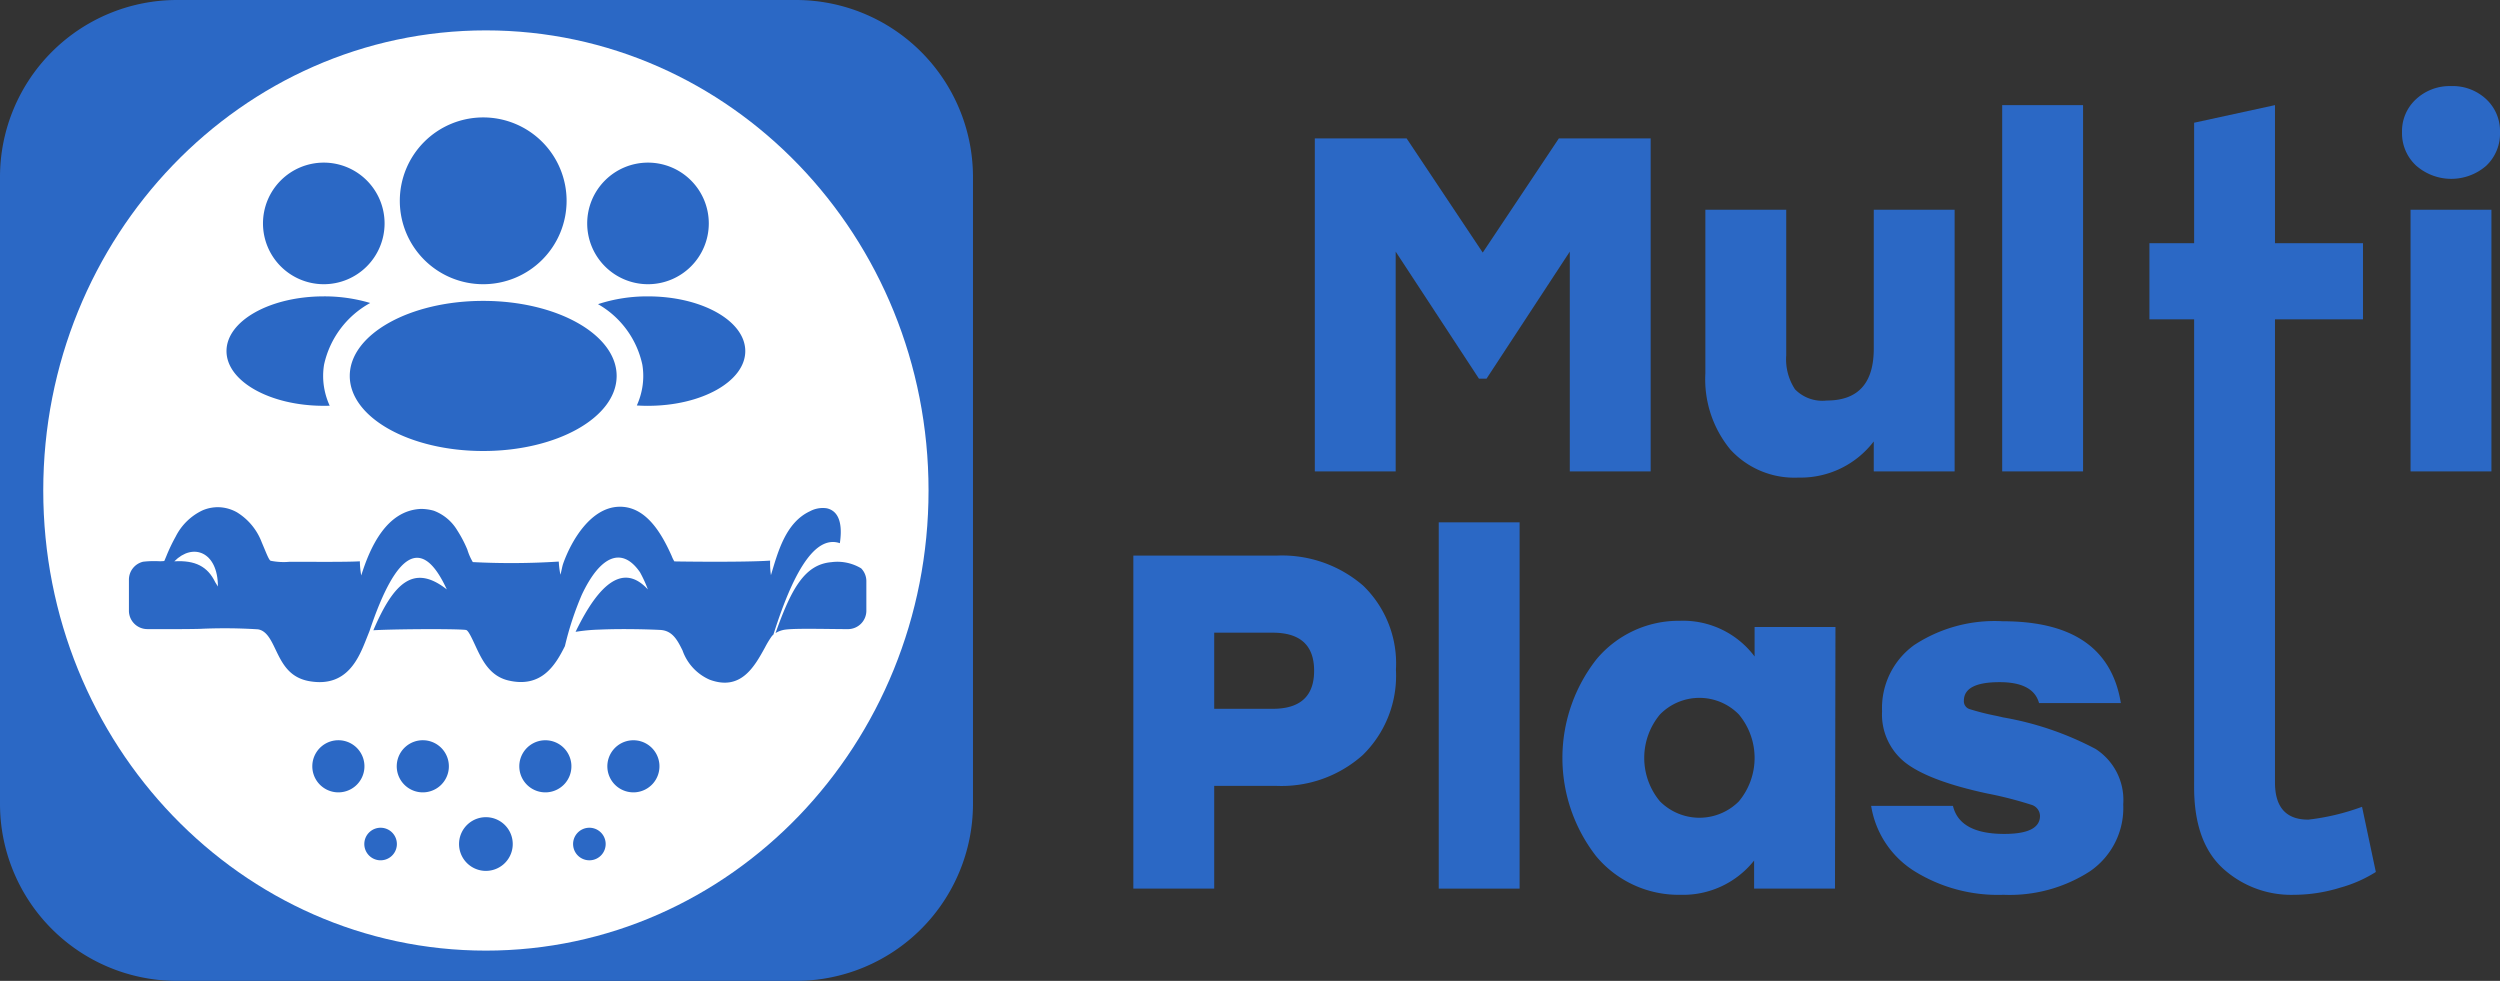 <svg id="Layer_1" data-name="Layer 1" xmlns="http://www.w3.org/2000/svg" viewBox="0 0 210.626 82.64"><rect x="0" y="0" width="210.626" height="82.64" fill="#333333" stroke="none"/><defs><style>.cls-1,.cls-2{fill:#2b68c5;}.cls-2,.cls-3{fill-rule:evenodd;}.cls-3,.cls-4{fill:#fff;}</style></defs><polygon class="cls-1" points="131.334 11.662 139.069 11.662 139.069 39.716 132.255 39.716 132.255 21.2 125.242 31.901 124.601 31.901 117.587 21.2 117.587 39.716 110.774 39.716 110.774 11.662 118.509 11.662 124.921 21.28 131.334 11.662 131.334 11.662"/><path class="cls-1" d="M1011.865,516.673h6.813v22.042h-6.813v-2.525a7.747,7.747,0,0,1-6.332,3.046,7.306,7.306,0,0,1-5.751-2.364,9.298,9.298,0,0,1-2.104-6.413V516.673h6.813V528.937a4.594,4.594,0,0,0,.742,2.866,3.221,3.221,0,0,0,2.665.942q3.968,0,3.968-4.368V516.673Z" transform="translate(-854 -499)"/><polygon class="cls-1" points="168.685 39.716 168.685 8.857 175.499 8.857 175.499 39.716 168.685 39.716 168.685 39.716"/><path class="cls-1" d="M1060.498,506.253a4.137,4.137,0,0,1,2.966,1.102,3.675,3.675,0,0,1,1.162,2.785,3.722,3.722,0,0,1-1.162,2.826,4.484,4.484,0,0,1-5.911-.02,3.708,3.708,0,0,1-1.182-2.805,3.645,3.645,0,0,1,1.182-2.785,4.153,4.153,0,0,1,2.946-1.102Zm-3.407,32.462V516.673h6.813v22.042Z" transform="translate(-854 -499)"/><path class="cls-1" d="M961.508,545.812a10.453,10.453,0,0,1,7.334,2.525,9.118,9.118,0,0,1,2.766,7.093,9.344,9.344,0,0,1-2.786,7.174,10.276,10.276,0,0,1-7.314,2.605h-5.21v8.657h-6.813V545.812Zm-.28,12.905q3.487,0,3.487-3.207,0-3.206-3.487-3.206h-4.93v6.413Z" transform="translate(-854 -499)"/><polygon class="cls-1" points="121.214 74.866 121.214 44.007 128.027 44.007 128.027 74.866 121.214 74.866 121.214 74.866"/><path class="cls-1" d="M1001.825,551.824h6.813l-.04,22.042h-6.813v-2.365a7.641,7.641,0,0,1-6.212,2.886,9.048,9.048,0,0,1-7.093-3.246,13.478,13.478,0,0,1,.02-16.592,9.024,9.024,0,0,1,7.034-3.247,7.534,7.534,0,0,1,6.292,3.006v-2.485Zm-7.975,14.688a4.692,4.692,0,0,0,6.653,0,5.717,5.717,0,0,0,0-7.314,4.646,4.646,0,0,0-6.653,0,5.717,5.717,0,0,0,0,7.314Z" transform="translate(-854 -499)"/><path class="cls-1" d="M1022.785,574.387a13.321,13.321,0,0,1-7.514-2.004,7.976,7.976,0,0,1-3.627-5.49h6.893q.561,2.365,4.328,2.365,3.006,0,3.006-1.523a1.005,1.005,0,0,0-.762-.942,32.345,32.345,0,0,0-3.687-.942q-4.849-1.042-6.853-2.565a5.158,5.158,0,0,1-2.004-4.369,6.541,6.541,0,0,1,2.705-5.571,12.326,12.326,0,0,1,7.474-2.004q8.817,0,9.939,6.893h-6.893q-.481-1.763-3.326-1.763-3.006,0-3.006,1.563a.687.687,0,0,0,.461.701,20.725,20.725,0,0,0,2.304.581q.361.08.521.12a26.21,26.21,0,0,1,7.815,2.665,5.107,5.107,0,0,1,2.324,4.669,6.461,6.461,0,0,1-2.826,5.651,12.471,12.471,0,0,1-7.274,1.964Z" transform="translate(-854 -499)"/><path class="cls-1" d="M1053.003,566.973l1.162,5.491a11.118,11.118,0,0,1-3.006,1.323,13.236,13.236,0,0,1-3.887.601,8.532,8.532,0,0,1-5.992-2.224q-2.425-2.225-2.424-6.833V525.903h-3.767v-6.412h3.767V509.339l6.813-1.483v11.634h7.414V525.903h-7.414v39.026q0,3.126,2.805,3.126a19.393,19.393,0,0,0,4.529-1.082Z" transform="translate(-854 -499)"/><path class="cls-2" d="M868.874,499h52.226A14.918,14.918,0,0,1,935.974,513.874v52.892a14.918,14.918,0,0,1-14.874,14.874H868.874A14.918,14.918,0,0,1,854,566.766V513.874A14.918,14.918,0,0,1,868.874,499Z" transform="translate(-854 -499)"/><path class="cls-3" d="M894.937,579.09c20.597,0,37.293-17.356,37.293-38.765s-16.697-38.765-37.293-38.765-37.293,17.356-37.293,38.765,16.697,38.765,37.293,38.765Z" transform="translate(-854 -499)"/><path class="cls-1" d="M881.279,533.19c.167,0,.333-.003.498-.008a6.132,6.132,0,0,1-.476-1.564,5.879,5.879,0,0,1,0-1.888,7.823,7.823,0,0,1,3.888-5.203,13.464,13.464,0,0,0-3.91-.558c-4.527,0-8.196,2.064-8.196,4.61,0,2.546,3.669,4.61,8.196,4.61Z" transform="translate(-854 -499)"/><path class="cls-1" d="M894.71,522.945a7.026,7.026,0,1,0-7.026-7.026,7.026,7.026,0,0,0,7.026,7.026Zm0,14.052c6.209,0,11.242-2.831,11.242-6.324,0-3.492-5.033-6.323-11.242-6.323-6.208,0-11.242,2.831-11.242,6.323,0,3.493,5.033,6.324,11.242,6.324Z" transform="translate(-854 -499)"/><path class="cls-1" d="M881.279,522.945a5.122,5.122,0,1,0-5.122-5.122,5.122,5.122,0,0,0,5.122,5.122Z" transform="translate(-854 -499)"/><path class="cls-1" d="M908.594,522.945a5.122,5.122,0,1,0-5.122-5.122,5.122,5.122,0,0,0,5.122,5.122Z" transform="translate(-854 -499)"/><path class="cls-1" d="M908.594,533.19c4.527,0,8.196-2.064,8.196-4.61,0-2.546-3.669-4.61-8.196-4.61a13.285,13.285,0,0,0-4.211.655,7.742,7.742,0,0,1,3.736,5.106,5.879,5.879,0,0,1,0,1.888,6.137,6.137,0,0,1-.467,1.542q.463.03.942.031Z" transform="translate(-854 -499)"/><path class="cls-1" d="M893.233,571.598a2.262,2.262,0,1,1,3.192.216,2.262,2.262,0,0,1-3.192-.216Z" transform="translate(-854 -499)"/><path class="cls-1" d="M885.032,571.012a1.372,1.372,0,1,1,1.936.131,1.373,1.373,0,0,1-1.936-.131Z" transform="translate(-854 -499)"/><path class="cls-1" d="M904.689,571.012a1.372,1.372,0,1,0-1.936.131,1.372,1.372,0,0,0,1.936-.131Z" transform="translate(-854 -499)"/><path class="cls-1" d="M880.855,565.006a2.196,2.196,0,1,1,3.098.209,2.196,2.196,0,0,1-3.098-.209Z" transform="translate(-854 -499)"/><path class="cls-1" d="M887.968,565.006a2.196,2.196,0,1,1,3.098.209,2.195,2.195,0,0,1-3.098-.209Z" transform="translate(-854 -499)"/><path class="cls-1" d="M909.018,565.006a2.195,2.195,0,1,0-3.098.209,2.196,2.196,0,0,0,3.098-.209Z" transform="translate(-854 -499)"/><path class="cls-1" d="M901.6,565.006a2.195,2.195,0,1,0-3.098.209,2.195,2.195,0,0,0,3.098-.209Z" transform="translate(-854 -499)"/><path class="cls-1" d="M867.353,546.282a2.829,2.829,0,0,0,.486-.018c.008-.006.075-.167.191-.445a14.455,14.455,0,0,1,.771-1.61,4.852,4.852,0,0,1,2.255-2.208,3.26,3.26,0,0,1,1.473-.264,3.321,3.321,0,0,1,1.426.421,5.059,5.059,0,0,1,2.093,2.524l.207.492c.279.671.418,1.002.545,1.07a5.545,5.545,0,0,0,1.61.086l.975-0c.843.003,3.808.027,4.934-.039a7.35,7.35,0,0,0,.115,1.191c.743-2.364,2.127-5.488,5.039-5.606a4.09,4.09,0,0,1,1.071.151,3.896,3.896,0,0,1,1.971,1.641,10.348,10.348,0,0,1,.857,1.631,4.849,4.849,0,0,0,.462,1.057,62.582,62.582,0,0,0,7.243-.044,7.755,7.755,0,0,0,.137,1.106c.083-.264.146-.686.235-.936.705-1.984,2.333-4.702,4.667-4.787,2.345-.086,3.669,2.35,4.473,4.143a2.512,2.512,0,0,0,.225.459c-.251.004,5.755.096,8.069-.065a7.156,7.156,0,0,0,.069,1.224c.591-1.968,1.241-4.429,3.287-5.383a2.274,2.274,0,0,1,1.416-.249c1.306.292,1.258,1.915,1.103,2.94-1.884-.64-3.723,1.767-5.596,7.697a1.031,1.031,0,0,0-.154.162,8.151,8.151,0,0,0-.556.922c-.896,1.627-2.034,3.694-4.664,2.719a4.208,4.208,0,0,1-2.285-2.466c-.42-.841-.833-1.669-1.873-1.725-.931-.05-3.235-.115-5.142-.028a14.96,14.96,0,0,0-1.996.188c2.073-4.29,4.109-5.728,6.091-3.573a10.676,10.676,0,0,0-.662-1.446c-1.479-2.148-3.308-1.49-4.901,1.889a26.146,26.146,0,0,0-1.426,4.333c-.787,1.574-1.956,3.561-4.77,2.892-1.59-.38-2.228-1.753-2.79-2.964-.309-.665-.584-1.258-.771-1.289-.395-.065-2.582-.084-4.654-.06-1.275.015-2.482.044-3.154.085,1.731-4.04,3.424-5.61,6.189-3.44q-3.086-6.717-6.509,3.496l-.259.651c-.647,1.634-1.632,4.123-4.782,3.588-1.737-.295-2.322-1.513-2.892-2.701-.38-.792-.752-1.567-1.48-1.674h-.003a44.638,44.638,0,0,0-4.909-.037c-1.389.032-2.731.019-4.111.019h-.29a1.551,1.551,0,0,1-1.547-1.547V547.831a1.553,1.553,0,0,1,1.196-1.506,8.164,8.164,0,0,1,1.292-.043Zm1.335.01c1.569-1.591,3.673-.809,3.673,2.124q-.109-.188-.227-.364a4.236,4.236,0,0,0-1.256-1.392,4.054,4.054,0,0,0-2.19-.368Zm57.864.591a1.542,1.542,0,0,1,.439,1.076v2.498a1.551,1.551,0,0,1-1.547,1.547c-1.644,0-4.373-.082-5.278.041a2.169,2.169,0,0,0-.827.291c1.336-3.748,2.456-5.784,4.711-5.974a3.883,3.883,0,0,1,2.503.522Z" transform="translate(-854 -499)"/><path class="cls-3" d="M868.687,546.292c1.569-1.591,3.673-.809,3.673,2.124q-.109-.188-.227-.364c-.639-1.324-1.682-1.864-3.446-1.76Z" transform="translate(-854 -499)"/><rect class="cls-4" x="863.07" y="554.031" width="0" height="0" transform="translate(-986.322 302.083) rotate(-46.637)"/></svg>